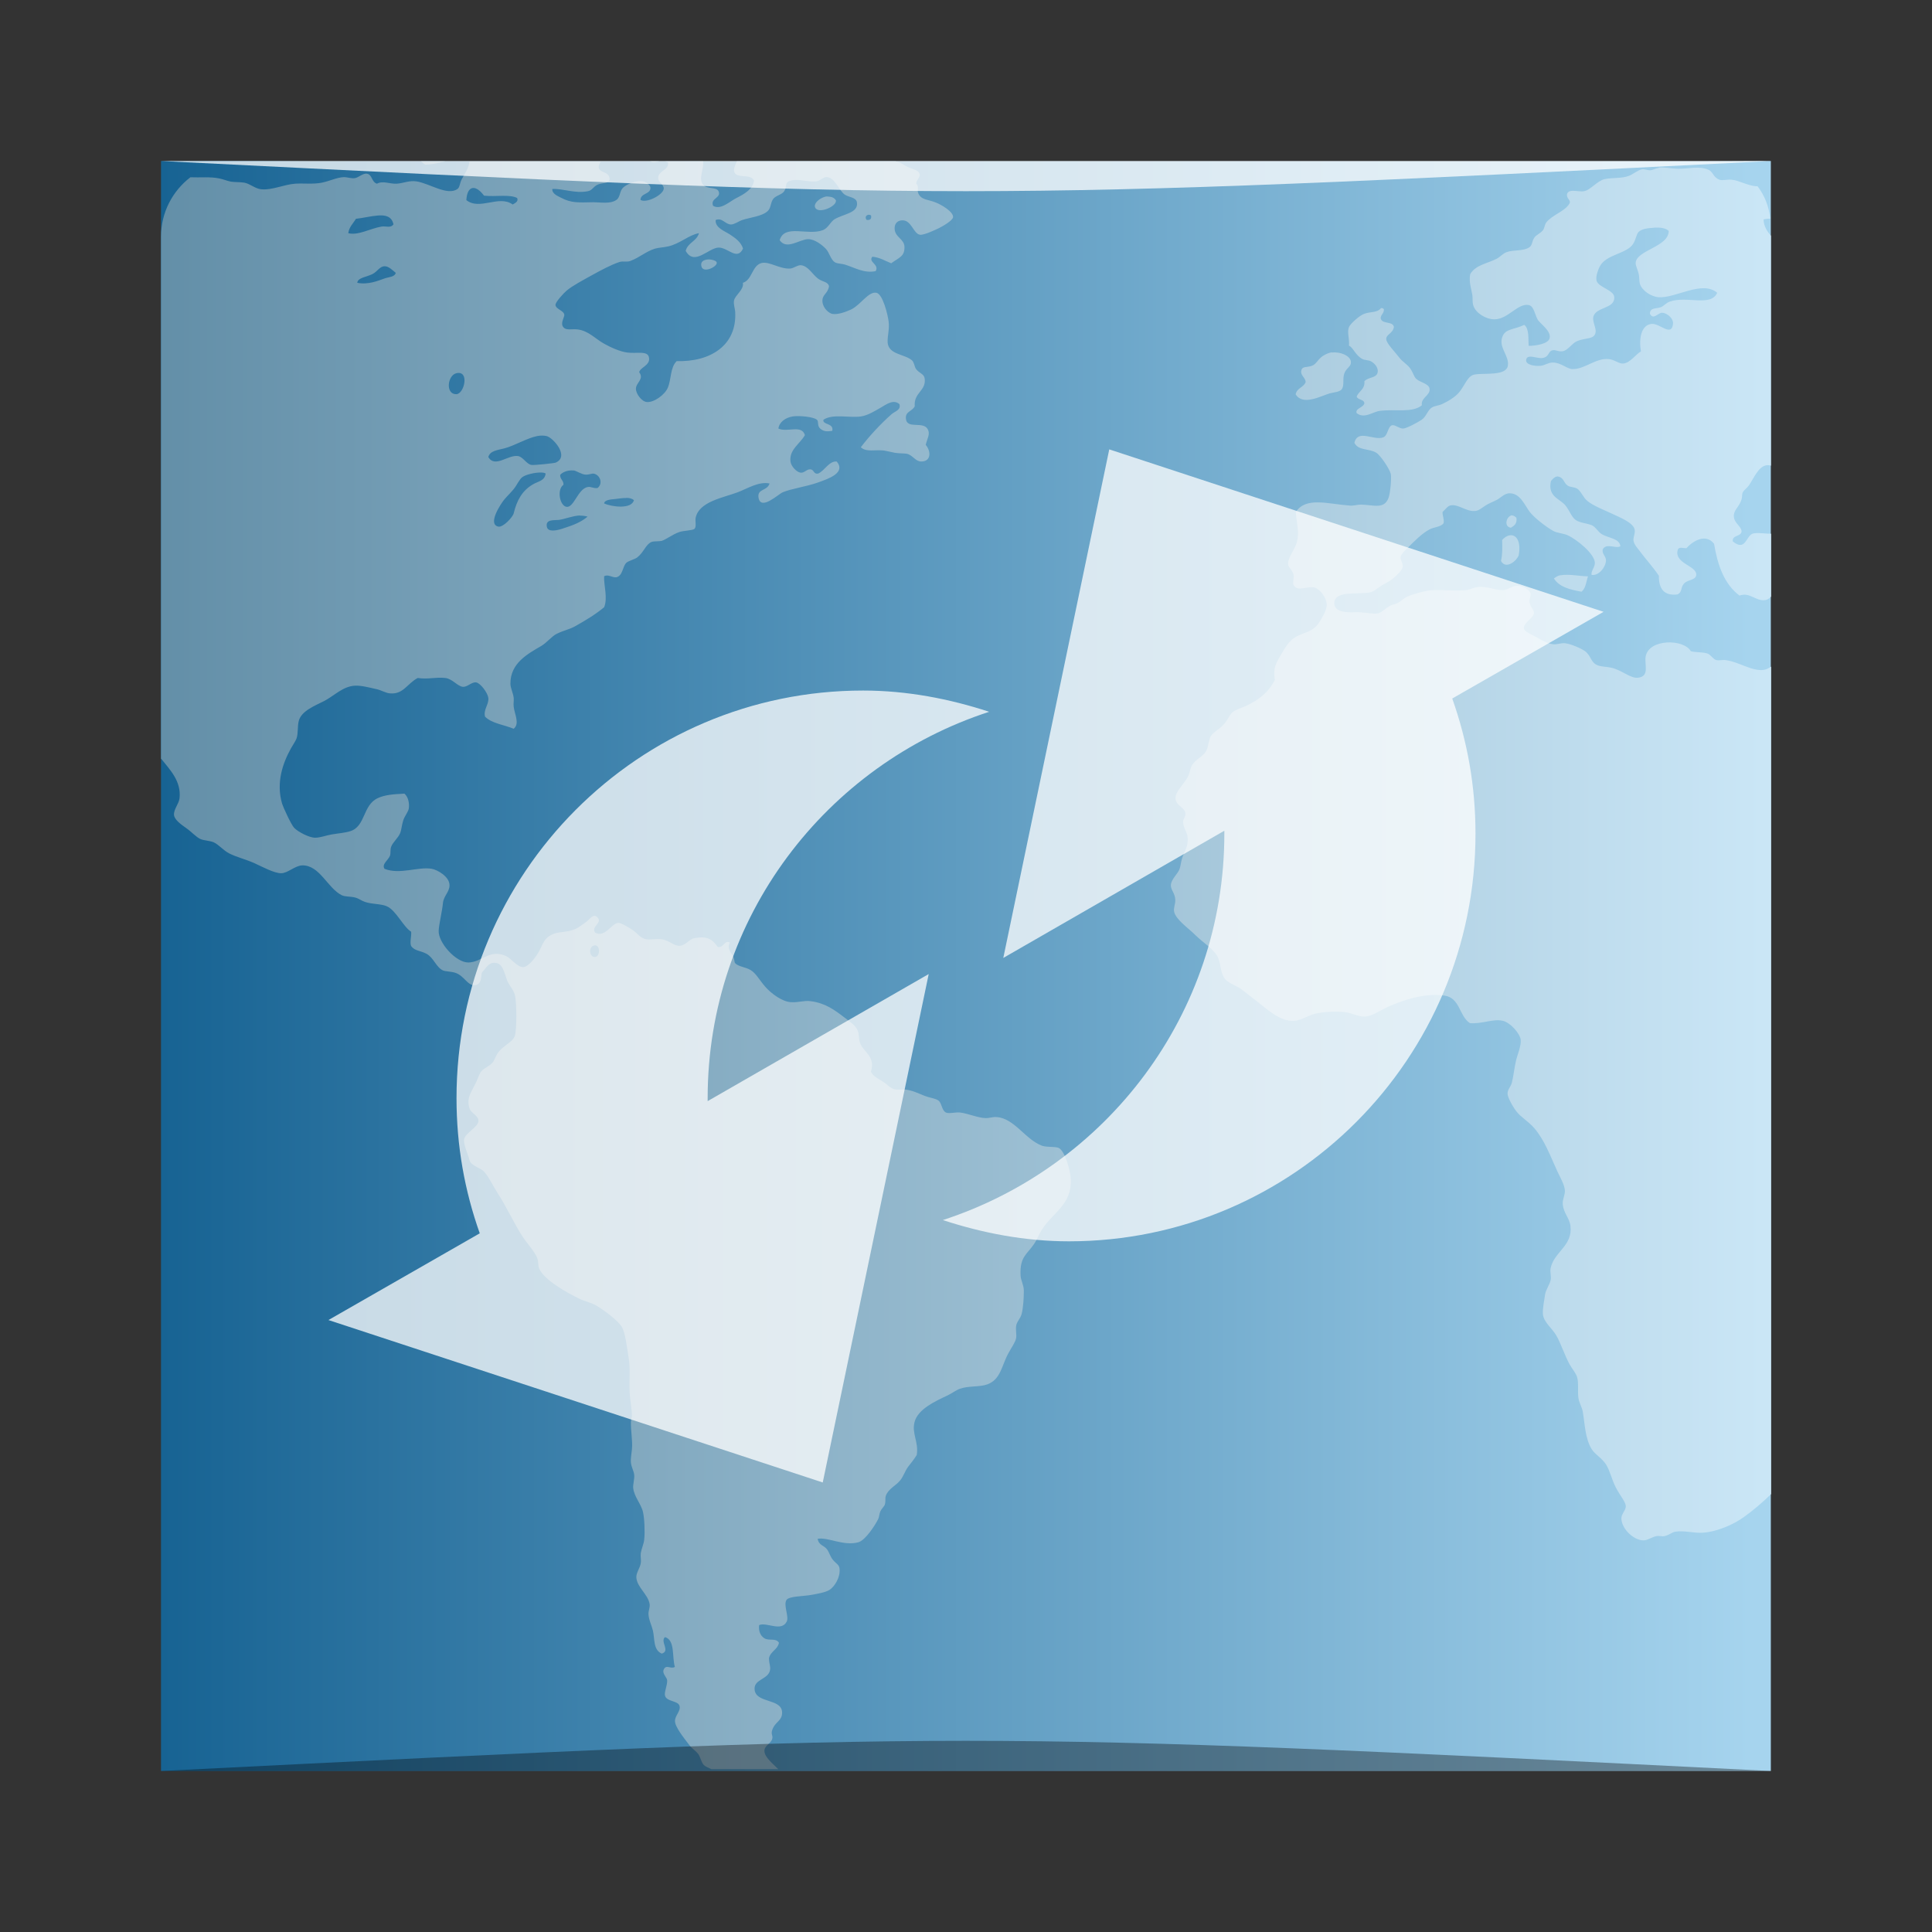 <?xml version="1.0" encoding="UTF-8" standalone="no"?>
<svg
   xmlns:dc="http://purl.org/dc/elements/1.1/"
   xmlns:cc="http://creativecommons.org/ns#"
   xmlns:rdf="http://www.w3.org/1999/02/22-rdf-syntax-ns#"
   xmlns:svg="http://www.w3.org/2000/svg"
   xmlns="http://www.w3.org/2000/svg"
   xmlns:xlink="http://www.w3.org/1999/xlink"
   xmlns:sodipodi="http://sodipodi.sourceforge.net/DTD/sodipodi-0.dtd"
   xmlns:inkscape="http://www.inkscape.org/namespaces/inkscape"
   width="48"
   viewBox="0 0 13.547 13.547"
   height="48"
   id="svg2"
   version="1.1"
   inkscape:version="0.48.4 r9939"
   sodipodi:docname="chrome-fhbjgbiflinjbdggehcddcbncdddomop-Default.svg">
  <rect x="0" y="0" width="13.547" height="13.547" fill="#333333" stroke="none"/>
  <sodipodi:namedview
     pagecolor="#ffffff"
     bordercolor="#666666"
     borderopacity="1"
     objecttolerance="10"
     gridtolerance="10"
     guidetolerance="10"
     inkscape:pageopacity="0"
     inkscape:pageshadow="2"
     inkscape:window-width="1871"
     inkscape:window-height="1056"
     id="namedview20"
     showgrid="true"
     inkscape:showpageshadow="false"
     borderlayer="true"
     inkscape:zoom="9.2135214"
     inkscape:cx="21.650788"
     inkscape:cy="30.389743"
     inkscape:window-x="49"
     inkscape:window-y="24"
     inkscape:window-maximized="1"
     inkscape:current-layer="svg2"
     inkscape:object-nodes="true">
    <inkscape:grid
       type="xygrid"
       id="grid4161" />
  </sodipodi:namedview>
  <defs
     id="defs4">
    <linearGradient
       inkscape:collect="always"
       xlink:href="#linearGradient4557"
       id="linearGradient964"
       gradientUnits="userSpaceOnUse"
       gradientTransform="matrix(0.217,0,0,0.235,1.981,-234.691)"
       x1="-3.921"
       y1="1032.398"
       x2="47.445"
       y2="1032.398" />
    <linearGradient
       inkscape:collect="always"
       id="linearGradient4557">
      <stop
         style="stop-color:#176393;stop-opacity:1"
         offset="0"
         id="stop4559" />
      <stop
         style="stop-color:#a6d4ee;stop-opacity:1"
         offset="1"
         id="stop4561" />
    </linearGradient>
    <linearGradient
       id="linearGradient3373">
      <stop
         style="stop-color:#638fa8;stop-opacity:1"
         offset="0"
         id="stop3375" />
      <stop
         style="stop-color:#cae6f6;stop-opacity:1"
         offset="1"
         id="stop3377" />
    </linearGradient>
    <linearGradient
       gradientUnits="userSpaceOnUse"
       y2="23"
       x2="47.803"
       y1="23"
       x1="1.8208661e-06"
       id="linearGradient4252"
       xlink:href="#linearGradient3373"
       inkscape:collect="always"
       gradientTransform="matrix(0.235,0,0,0.235,1.129,1.129)" />
    <linearGradient
       id="linearGradient980">
      <stop
         id="stop982"
         offset="0"
         style="stop-color:#1b8737;stop-opacity:1" />
      <stop
         id="stop984"
         offset="1"
         style="stop-color:#2db329;stop-opacity:1" />
    </linearGradient>
  </defs>
  <path
     inkscape:connector-curvature="0"
     style="fill:url(#linearGradient964);fill-opacity:1;stroke:none"
     d="m 1.129,1.129 -6e-7,0.531 6e-7,10.758 0.47,0 0.47,0 0.235,0 9.643,0 0.47,0 0,-11.289 -0.456,0.002 -9.79,0 -0.338,-0.002 z"
     id="rect2991-9"
     sodipodi:nodetypes="ccccccccccccc" />
  <path
     inkscape:connector-curvature="0"
     style="fill:url(#linearGradient4252);fill-opacity:1;fill-rule:nonzero;stroke:none"
     d="m 2.953,1.131 c 0.007,0.008 0.016,0.016 0.03,0.024 0.05,-0.002 0.095,-0.013 0.139,-0.024 l -0.169,0 z m 0.339,0 c -0.004,0.048 -0.035,0.089 -0.054,0.125 -0.016,0.032 -0.013,0.057 -0.031,0.07 -0.072,0.048 -0.195,-0.04 -0.286,-0.054 -0.052,-0.008 -0.092,0.013 -0.139,0.016 -0.048,0.003 -0.096,-0.023 -0.139,0 -0.039,-0.012 -0.032,-0.064 -0.07,-0.07 -0.028,-0.005 -0.059,0.028 -0.085,0.031 -0.025,0.004 -0.05,-0.007 -0.077,-0.007 -0.05,0.002 -0.099,0.028 -0.155,0.039 -0.061,0.012 -0.127,0.003 -0.186,0.007 -0.081,0.006 -0.162,0.047 -0.24,0.039 -0.042,-0.005 -0.076,-0.038 -0.116,-0.046 -0.029,-0.005 -0.063,-0.003 -0.093,-0.007 -0.031,-0.006 -0.057,-0.018 -0.085,-0.023 C 1.474,1.238 1.402,1.246 1.335,1.243 1.21,1.339 1.129,1.489 1.129,1.66 l 0,3.66 c 0.002,0.002 0.004,0.004 0.006,0.006 0.055,0.07 0.137,0.151 0.124,0.271 -0.004,0.038 -0.041,0.077 -0.039,0.116 0.002,0.034 0.048,0.067 0.085,0.093 0.04,0.028 0.068,0.062 0.1,0.077 0.023,0.011 0.065,0.011 0.093,0.023 0.036,0.016 0.068,0.057 0.109,0.078 0.051,0.026 0.116,0.041 0.178,0.069 0.059,0.027 0.138,0.07 0.186,0.07 0.047,0 0.095,-0.052 0.147,-0.055 0.123,-0.004 0.179,0.16 0.278,0.209 0.025,0.012 0.061,0.008 0.093,0.016 0.026,0.006 0.045,0.023 0.07,0.031 0.053,0.018 0.112,0.012 0.154,0.031 0.064,0.028 0.116,0.146 0.17,0.178 0.003,0.032 -0.011,0.076 0,0.101 0.026,0.035 0.066,0.031 0.108,0.054 0.051,0.028 0.067,0.095 0.116,0.117 0.017,0.007 0.059,0.007 0.085,0.016 0.066,0.02 0.09,0.102 0.147,0.085 0.037,-0.011 0.033,-0.049 0.039,-0.085 0.025,-0.027 0.047,-0.07 0.085,-0.07 0.062,-0.003 0.07,0.063 0.093,0.124 0.013,0.034 0.045,0.065 0.054,0.101 0.015,0.062 0.013,0.249 0,0.287 -0.016,0.046 -0.078,0.065 -0.116,0.116 -0.018,0.024 -0.025,0.053 -0.039,0.07 -0.024,0.03 -0.067,0.042 -0.085,0.069 -0.01,0.016 -0.021,0.049 -0.031,0.07 -0.03,0.064 -0.072,0.109 -0.046,0.186 0.01,0.031 0.062,0.048 0.062,0.085 1.078e-4,0.044 -0.093,0.084 -0.101,0.131 -0.005,0.035 0.027,0.101 0.039,0.147 0.008,0.035 0.08,0.054 0.101,0.078 0.035,0.039 0.061,0.097 0.093,0.147 0.064,0.098 0.116,0.215 0.178,0.31 0.033,0.05 0.079,0.096 0.101,0.147 0.011,0.026 0.005,0.054 0.015,0.077 0.036,0.081 0.197,0.169 0.278,0.209 0.038,0.019 0.081,0.027 0.116,0.046 0.053,0.03 0.159,0.108 0.186,0.154 0.024,0.042 0.035,0.142 0.046,0.209 0.015,0.088 0.004,0.152 0.008,0.247 0.002,0.052 0.015,0.111 0.016,0.163 2.353e-4,0.018 -0.007,0.028 -0.007,0.046 -0.002,0.062 0.013,0.131 0.007,0.193 -0.003,0.034 -0.01,0.064 -0.007,0.093 0.003,0.031 0.02,0.058 0.023,0.085 0.003,0.029 -0.01,0.07 -0.007,0.093 0.007,0.063 0.057,0.113 0.069,0.17 0.01,0.046 0.014,0.138 0.008,0.193 -0.003,0.029 -0.019,0.062 -0.024,0.094 -0.003,0.025 0.004,0.045 0,0.069 -0.005,0.035 -0.033,0.068 -0.031,0.101 0.004,0.068 0.082,0.118 0.093,0.186 0.004,0.023 -0.009,0.048 -0.008,0.07 0.002,0.042 0.022,0.078 0.031,0.116 0.014,0.059 9.917e-4,0.135 0.062,0.162 0.063,-0.019 -0.014,-0.085 0.023,-0.116 0.072,0.022 0.048,0.136 0.069,0.209 -0.028,0.018 -0.059,-0.019 -0.077,0.016 -0.016,0.03 0.022,0.057 0.023,0.078 0.002,0.036 -0.022,0.083 -0.015,0.108 0.011,0.042 0.088,0.034 0.101,0.069 0.013,0.038 -0.032,0.069 -0.031,0.109 3.998e-4,0.041 0.059,0.114 0.101,0.169 0.019,0.025 0.045,0.039 0.062,0.062 0.015,0.02 0.022,0.06 0.039,0.077 0.011,0.011 0.033,0.02 0.053,0.029 l 0.469,0 c -0.037,-0.038 -0.097,-0.084 -0.097,-0.128 0,-0.039 0.046,-0.05 0.055,-0.085 0.006,-0.026 -0.011,-0.03 0,-0.062 0.02,-0.059 0.071,-0.063 0.069,-0.124 -0.004,-0.1 -0.189,-0.06 -0.193,-0.163 -0.003,-0.069 0.095,-0.067 0.108,-0.131 0.006,-0.03 -0.006,-0.037 -0.007,-0.085 0.011,-0.049 0.06,-0.059 0.07,-0.108 -0.021,-0.036 -0.07,-0.012 -0.101,-0.031 -0.031,-0.018 -0.043,-0.055 -0.038,-0.093 0.052,-0.023 0.155,0.049 0.193,-0.024 0.019,-0.035 -0.026,-0.119 0,-0.154 0.018,-0.024 0.118,-0.025 0.155,-0.031 0.053,-0.009 0.117,-0.019 0.147,-0.039 0.033,-0.022 0.075,-0.085 0.069,-0.147 -0.003,-0.03 -0.024,-0.035 -0.046,-0.062 -0.019,-0.022 -0.025,-0.049 -0.039,-0.07 -0.023,-0.035 -0.059,-0.028 -0.069,-0.078 0.072,-0.014 0.182,0.053 0.286,0.024 0.049,-0.014 0.116,-0.117 0.139,-0.163 0.007,-0.014 0.007,-0.036 0.015,-0.054 0.009,-0.019 0.028,-0.036 0.031,-0.046 0.008,-0.027 0.001,-0.044 0.007,-0.062 0.018,-0.051 0.071,-0.071 0.101,-0.109 0.023,-0.028 0.033,-0.064 0.054,-0.093 0.024,-0.031 0.046,-0.058 0.062,-0.085 0.015,-0.091 -0.037,-0.152 -0.015,-0.232 0.024,-0.09 0.145,-0.145 0.232,-0.186 0.03,-0.014 0.061,-0.038 0.085,-0.046 0.06,-0.022 0.138,-0.011 0.193,-0.031 0.094,-0.034 0.1,-0.131 0.147,-0.217 0.022,-0.041 0.05,-0.079 0.055,-0.108 0.004,-0.026 -0.004,-0.054 0,-0.085 0.004,-0.03 0.031,-0.052 0.039,-0.085 0.011,-0.043 0.015,-0.114 0.015,-0.162 0,-0.04 -0.022,-0.073 -0.023,-0.108 -0.006,-0.13 0.045,-0.146 0.093,-0.217 0.024,-0.035 0.038,-0.075 0.055,-0.1 C 7.38,8.502 7.518,8.448 7.508,8.266 7.505,8.206 7.467,8.069 7.423,8.049 7.398,8.038 7.344,8.046 7.307,8.034 7.189,7.99 7.113,7.842 6.99,7.833 c -0.026,-0.003 -0.048,0.007 -0.078,0.007 -0.049,0 -0.124,-0.032 -0.178,-0.039 -0.034,-0.004 -0.08,0.01 -0.101,0 -0.031,-0.015 -0.028,-0.068 -0.054,-0.085 -0.02,-0.014 -0.062,-0.019 -0.093,-0.031 -0.049,-0.019 -0.091,-0.042 -0.147,-0.046 -0.018,0 -0.042,0.003 -0.062,0 -0.032,-0.005 -0.056,-0.036 -0.085,-0.054 -0.036,-0.023 -0.07,-0.038 -0.085,-0.07 C 6.141,7.407 6.053,7.376 6.031,7.314 6.02,7.285 6.025,7.255 6.015,7.229 6.002,7.192 5.963,7.167 5.923,7.136 5.85,7.08 5.786,7.033 5.683,7.02 5.637,7.014 5.599,7.031 5.544,7.027 5.485,7.023 5.41,6.969 5.366,6.919 5.324,6.871 5.302,6.826 5.265,6.803 5.23,6.781 5.181,6.779 5.157,6.756 c -0.011,-0.01 -0.004,-0.023 -0.015,-0.046 -0.018,-0.036 -0.046,-0.057 -0.024,-0.101 -0.04,-0.02 -0.041,0.038 -0.085,0.031 -0.039,-0.055 -0.074,-0.078 -0.162,-0.062 -0.04,0.007 -0.061,0.052 -0.108,0.054 -0.039,0 -0.073,-0.039 -0.124,-0.046 -0.039,-0.005 -0.08,0.005 -0.108,0 -0.043,-0.008 -0.062,-0.044 -0.101,-0.069 -0.029,-0.019 -0.077,-0.046 -0.093,-0.046 -0.05,0.002 -0.093,0.106 -0.163,0.069 -0.034,-0.043 0.055,-0.068 0.015,-0.108 -0.03,-0.03 -0.052,0.014 -0.077,0.031 -0.028,0.019 -0.055,0.043 -0.085,0.054 -0.069,0.026 -0.109,0.011 -0.163,0.039 -0.05,0.026 -0.057,0.065 -0.085,0.116 -0.023,0.042 -0.073,0.106 -0.108,0.109 -0.042,0.004 -0.086,-0.061 -0.124,-0.078 -0.115,-0.05 -0.168,0.044 -0.263,0.046 -0.088,0 -0.213,-0.141 -0.208,-0.224 0.003,-0.051 0.024,-0.131 0.03,-0.193 0.005,-0.05 0.046,-0.078 0.046,-0.124 7.738e-4,-0.061 -0.085,-0.109 -0.124,-0.116 -0.094,-0.017 -0.225,0.043 -0.332,0 -0.021,-0.034 0.027,-0.06 0.039,-0.093 0.006,-0.019 -2.45e-5,-0.041 0.008,-0.062 0.012,-0.032 0.047,-0.059 0.062,-0.093 0.011,-0.026 0.012,-0.061 0.023,-0.093 0.013,-0.036 0.036,-0.059 0.039,-0.085 0.004,-0.034 -0.004,-0.078 -0.031,-0.101 -0.083,0.004 -0.138,0.009 -0.186,0.031 -0.108,0.049 -0.085,0.197 -0.193,0.232 -0.037,0.012 -0.09,0.016 -0.131,0.023 -0.036,0.006 -0.08,0.023 -0.116,0.023 -0.043,0 -0.121,-0.042 -0.147,-0.069 -0.023,-0.025 -0.079,-0.149 -0.085,-0.17 -0.043,-0.148 0.005,-0.284 0.062,-0.387 0.012,-0.022 0.03,-0.047 0.039,-0.069 0.013,-0.035 0.006,-0.086 0.016,-0.124 C 2.113,4.985 2.207,4.949 2.272,4.916 2.345,4.878 2.403,4.813 2.488,4.808 c 0.042,-0.003 0.106,0.014 0.147,0.023 0.038,0.007 0.068,0.029 0.101,0.031 0.093,0.007 0.118,-0.068 0.193,-0.108 0.078,0.011 0.123,-0.008 0.194,0 0.048,0.005 0.086,0.059 0.123,0.062 0.032,0.002 0.062,-0.036 0.093,-0.031 0.03,0.005 0.08,0.072 0.085,0.108 0.006,0.045 -0.036,0.082 -0.023,0.132 0.047,0.048 0.134,0.057 0.201,0.085 0.044,-0.036 0.006,-0.102 0,-0.154 -0.003,-0.023 0.002,-0.041 0,-0.062 -0.004,-0.036 -0.023,-0.069 -0.023,-0.1 C 3.578,4.65 3.7,4.585 3.796,4.529 3.837,4.504 3.868,4.462 3.904,4.444 3.955,4.419 3.993,4.414 4.035,4.39 4.111,4.347 4.177,4.307 4.236,4.258 c 0.027,-0.065 -0.003,-0.153 0,-0.217 0.027,-0.017 0.056,0.01 0.085,0.007 0.046,-0.01 0.044,-0.075 0.07,-0.101 0.015,-0.015 0.059,-0.024 0.078,-0.039 0.046,-0.036 0.06,-0.093 0.1,-0.108 0.014,-0.006 0.047,-0.003 0.069,-0.007 0.03,-0.008 0.076,-0.045 0.124,-0.062 0.031,-0.011 0.096,-0.011 0.108,-0.023 0.015,-0.015 0.003,-0.055 0.008,-0.078 0.024,-0.113 0.193,-0.14 0.294,-0.178 0.071,-0.027 0.147,-0.077 0.224,-0.062 -0.015,0.054 -0.089,0.035 -0.077,0.101 0.017,0.091 0.137,-0.025 0.169,-0.039 0.061,-0.026 0.168,-0.04 0.248,-0.069 0.07,-0.025 0.198,-0.067 0.131,-0.147 -0.055,-0.004 -0.083,0.064 -0.131,0.085 -0.033,0.005 -0.026,-0.028 -0.054,-0.03 -0.027,-0.002 -0.042,0.028 -0.07,0.023 -0.028,-0.005 -0.065,-0.045 -0.069,-0.077 -0.011,-0.084 0.066,-0.124 0.101,-0.186 -0.023,-0.076 -0.122,-0.017 -0.186,-0.046 0.006,-0.045 0.048,-0.076 0.1,-0.085 0.043,-0.007 0.145,0.002 0.17,0.023 0.015,0.012 -3.529e-4,0.041 0.023,0.062 0.026,0.023 0.052,0.021 0.085,0.016 0.012,-0.057 -0.071,-0.04 -0.062,-0.078 0.068,-0.044 0.18,-0.011 0.263,-0.023 0.048,-0.007 0.097,-0.038 0.139,-0.062 0.04,-0.023 0.089,-0.061 0.131,-0.024 0.012,0.041 -0.032,0.05 -0.055,0.07 -0.077,0.068 -0.156,0.153 -0.216,0.232 0.037,0.036 0.1,0.016 0.162,0.023 0.024,0.004 0.052,0.011 0.077,0.016 0.03,0.005 0.062,0.003 0.085,0.007 0.042,0.011 0.059,0.054 0.1,0.054 0.069,-1.646e-4 0.07,-0.07 0.031,-0.117 0.012,-0.047 0.032,-0.075 0.015,-0.108 -0.031,-0.062 -0.149,0.003 -0.154,-0.077 -0.004,-0.05 0.043,-0.048 0.062,-0.085 -0.008,-0.097 0.08,-0.107 0.07,-0.193 -0.004,-0.036 -0.037,-0.036 -0.062,-0.07 C 6.412,2.57 6.41,2.54 6.394,2.526 6.342,2.482 6.231,2.487 6.224,2.402 c -0.002,-0.05 0.014,-0.092 0.007,-0.147 -0.006,-0.05 -0.041,-0.192 -0.085,-0.202 -0.056,-0.012 -0.111,0.085 -0.178,0.117 -0.036,0.017 -0.095,0.038 -0.132,0.031 -0.024,-0.005 -0.065,-0.039 -0.069,-0.085 -0.004,-0.053 0.037,-0.053 0.046,-0.109 -0.008,-0.033 -0.045,-0.029 -0.078,-0.054 -0.037,-0.028 -0.067,-0.086 -0.116,-0.093 -0.024,-0.004 -0.053,0.021 -0.077,0.023 -0.075,0.005 -0.145,-0.051 -0.201,-0.039 -0.068,0.016 -0.066,0.119 -0.132,0.139 0.009,0.049 -0.054,0.085 -0.062,0.124 -0.005,0.026 0.006,0.053 0.008,0.077 0.015,0.24 -0.177,0.355 -0.41,0.348 -0.046,0.044 -0.037,0.126 -0.062,0.186 -0.021,0.05 -0.097,0.105 -0.147,0.101 -0.037,-0.003 -0.077,-0.058 -0.077,-0.093 -1.258e-4,-0.043 0.06,-0.067 0.023,-0.116 0.005,-0.033 0.078,-0.048 0.069,-0.101 C 4.544,2.456 4.467,2.481 4.399,2.472 4.348,2.466 4.28,2.435 4.236,2.41 4.177,2.378 4.127,2.319 4.05,2.31 c -0.044,-0.005 -0.08,0.009 -0.1,-0.016 -0.022,-0.027 0.006,-0.066 0.007,-0.085 -0.001,-0.031 -0.059,-0.04 -0.062,-0.07 -0.002,-0.02 0.056,-0.082 0.078,-0.101 0.04,-0.034 0.114,-0.073 0.177,-0.108 0.062,-0.034 0.133,-0.073 0.194,-0.093 0.026,-0.008 0.053,0.003 0.078,-0.008 0.063,-0.024 0.11,-0.067 0.169,-0.085 0.031,-0.009 0.058,-0.008 0.093,-0.016 0.083,-0.018 0.146,-0.081 0.217,-0.093 -0.016,0.058 -0.078,0.065 -0.093,0.124 0.061,0.11 0.161,-0.023 0.232,-0.023 0.065,0 0.129,0.094 0.17,0.007 C 5.196,1.698 5.159,1.671 5.118,1.644 5.079,1.619 5.014,1.597 5.018,1.543 c 0.046,-0.02 0.067,0.031 0.108,0.031 0.023,1.411e-4 0.054,-0.023 0.078,-0.031 0.052,-0.018 0.137,-0.025 0.178,-0.062 0.025,-0.022 0.019,-0.057 0.039,-0.085 0.016,-0.024 0.06,-0.03 0.077,-0.054 0.021,-0.03 0.004,-0.054 0.031,-0.07 0.058,-0.026 0.128,0.006 0.193,0 0.031,-0.003 0.049,-0.033 0.078,-0.03 0.056,0.005 0.085,0.098 0.124,0.123 0.029,0.019 0.08,0.018 0.085,0.055 0.01,0.073 -0.09,0.079 -0.155,0.116 -0.032,0.018 -0.045,0.063 -0.085,0.078 -0.106,0.04 -0.268,-0.045 -0.302,0.07 0.049,0.072 0.139,-0.007 0.201,-0.007 0.044,0 0.097,0.04 0.124,0.069 0.023,0.025 0.034,0.076 0.062,0.093 0.019,0.011 0.047,0.009 0.07,0.016 0.073,0.023 0.136,0.063 0.216,0.046 0.028,-0.048 -0.055,-0.063 -0.023,-0.101 0.054,0.005 0.09,0.03 0.132,0.046 0.058,-0.042 0.095,-0.048 0.093,-0.116 -0.002,-0.057 -0.07,-0.066 -0.069,-0.131 6.114e-4,-0.037 0.026,-0.054 0.054,-0.054 0.065,-0.002 0.077,0.094 0.124,0.101 0.029,0.004 0.115,-0.038 0.132,-0.046 0.024,-0.012 0.098,-0.053 0.1,-0.078 C 6.684,1.484 6.602,1.436 6.564,1.421 6.51,1.398 6.462,1.404 6.44,1.358 c -0.012,-0.025 0.006,-0.052 -0.015,-0.069 -0.003,-0.027 0.031,-0.044 0.023,-0.07 -0.008,-0.026 -0.04,-0.029 -0.078,-0.046 -0.027,-0.012 -0.054,-0.033 -0.077,-0.039 -0.006,-0.001 -0.01,-0.002 -0.015,-0.003 l -1.111,0 c -0.012,0.025 -0.024,0.054 -0.019,0.072 0.015,0.054 0.113,0.011 0.139,0.062 -0.006,0.062 -0.071,0.097 -0.124,0.124 -0.049,0.025 -0.11,0.086 -0.163,0.054 -0.021,-0.054 0.059,-0.054 0.039,-0.101 -0.015,-0.034 -0.081,-0.013 -0.108,-0.046 -0.036,-0.043 0.004,-0.101 0,-0.164 l -0.264,0 c 0.006,0.002 0.011,0.003 0.017,0.007 0.009,0.054 -0.067,0.056 -0.069,0.108 -0.001,0.031 0.043,0.047 0.039,0.078 -0.006,0.042 -0.12,0.102 -0.163,0.077 7.291e-4,-0.049 0.071,-0.039 0.07,-0.085 -3.998e-4,-0.019 -0.031,-0.043 -0.054,-0.046 -0.042,-0.007 -0.111,0.018 -0.139,0.046 -0.024,0.024 -0.018,0.066 -0.046,0.085 -0.044,0.03 -0.111,0.016 -0.162,0.016 -0.101,0.002 -0.153,0.007 -0.225,-0.031 -0.021,-0.011 -0.066,-0.028 -0.062,-0.062 0.079,-0.003 0.157,0.033 0.248,0.016 0.033,-0.006 0.038,-0.032 0.069,-0.046 0.034,-0.016 0.075,-0.003 0.085,-0.038 -0.003,-0.061 -0.071,-0.038 -0.077,-0.085 -0.001,-0.009 0.007,-0.024 0.013,-0.039 l -0.919,0 z m 1.267,0 c 0.006,0.002 0.012,0.006 0.018,0.007 0.014,0.002 0.03,-0.003 0.045,-0.007 l -0.063,0 z m 7.072,0.047 c -0.025,0.003 -0.043,0.016 -0.062,0.016 -0.015,0 -0.043,-0.01 -0.054,-0.007 -0.03,0.005 -0.062,0.034 -0.093,0.046 -0.053,0.02 -0.113,0.011 -0.17,0.023 -0.054,0.012 -0.098,0.077 -0.147,0.085 -0.036,0.006 -0.1,-0.019 -0.116,0.016 -0.01,0.036 0.03,0.045 0.016,0.07 -0.032,0.056 -0.119,0.078 -0.162,0.132 -0.012,0.015 -0.012,0.038 -0.023,0.054 -0.017,0.023 -0.049,0.034 -0.062,0.054 -0.02,0.032 -0.011,0.054 -0.039,0.07 -0.044,0.025 -0.11,0.014 -0.155,0.031 -0.027,0.01 -0.045,0.034 -0.069,0.046 -0.064,0.034 -0.147,0.042 -0.186,0.108 -0.011,0.057 0.009,0.106 0.015,0.147 0.004,0.028 -0.002,0.05 0.008,0.077 0.016,0.047 0.084,0.093 0.147,0.093 0.095,0 0.164,-0.115 0.24,-0.1 0.037,0.007 0.043,0.066 0.062,0.1 0.017,0.031 0.097,0.08 0.085,0.132 -0.009,0.041 -0.1,0.054 -0.147,0.054 -0.004,-0.045 0.005,-0.121 -0.031,-0.147 -0.076,0.036 -0.133,0.025 -0.154,0.085 -0.027,0.075 0.05,0.131 0.039,0.201 -0.011,0.074 -0.166,0.05 -0.233,0.062 -0.05,0.009 -0.067,0.074 -0.108,0.124 -0.029,0.035 -0.081,0.066 -0.124,0.085 -0.021,0.009 -0.05,0.011 -0.069,0.023 -0.028,0.018 -0.038,0.063 -0.07,0.085 -0.023,0.016 -0.107,0.062 -0.131,0.062 -0.028,0 -0.057,-0.029 -0.078,-0.023 -0.03,0.01 -0.028,0.074 -0.062,0.085 -0.066,0.024 -0.178,-0.061 -0.201,0.038 0.028,0.057 0.105,0.038 0.154,0.07 0.031,0.02 0.092,0.113 0.101,0.147 0.007,0.028 -0.004,0.14 -0.016,0.17 -0.031,0.08 -0.101,0.049 -0.193,0.046 -0.025,0 -0.054,0.01 -0.078,0.007 -0.155,-0.011 -0.309,-0.064 -0.379,0.046 0.006,0.085 0.027,0.135 0.008,0.209 -0.014,0.054 -0.064,0.108 -0.062,0.155 0.001,0.024 0.033,0.044 0.039,0.077 0.003,0.018 -0.008,0.054 0,0.07 0.025,0.049 0.094,0.008 0.139,0.016 0.044,0.007 0.093,0.074 0.093,0.124 -3.998e-4,0.035 -0.032,0.091 -0.054,0.124 -0.044,0.066 -0.1,0.065 -0.163,0.1 -0.052,0.03 -0.077,0.08 -0.108,0.132 -0.033,0.056 -0.052,0.089 -0.039,0.169 -0.045,0.089 -0.116,0.144 -0.209,0.186 -0.027,0.012 -0.06,0.02 -0.085,0.039 -0.02,0.014 -0.034,0.053 -0.062,0.085 -0.035,0.039 -0.074,0.055 -0.093,0.085 -0.014,0.023 -0.016,0.07 -0.031,0.101 -0.021,0.042 -0.072,0.058 -0.1,0.101 -0.013,0.02 -0.016,0.059 -0.031,0.085 -0.032,0.058 -0.091,0.104 -0.085,0.154 0.006,0.049 0.066,0.058 0.069,0.101 0.002,0.024 -0.017,0.036 -0.016,0.062 0.002,0.038 0.028,0.071 0.031,0.101 0.008,0.074 -0.025,0.103 -0.039,0.154 -0.007,0.024 -0.01,0.051 -0.016,0.07 -0.012,0.037 -0.061,0.073 -0.062,0.117 -6.115e-4,0.031 0.029,0.056 0.031,0.1 0.002,0.03 -0.014,0.058 -0.008,0.085 0.011,0.055 0.105,0.119 0.147,0.162 0.057,0.057 0.138,0.103 0.162,0.163 0.021,0.051 0.015,0.116 0.055,0.154 0.029,0.028 0.078,0.04 0.115,0.07 0.035,0.027 0.072,0.056 0.109,0.085 0.061,0.048 0.158,0.139 0.255,0.131 0.051,-0.004 0.105,-0.044 0.163,-0.054 0.059,-0.01 0.133,-0.014 0.193,-0.007 0.046,0.005 0.092,0.033 0.139,0.031 0.05,-0.002 0.106,-0.044 0.163,-0.069 0.099,-0.043 0.25,-0.099 0.395,-0.078 0.11,0.016 0.102,0.145 0.178,0.193 0.088,0.007 0.162,-0.033 0.232,-0.016 0.053,0.013 0.119,0.09 0.124,0.132 0.005,0.043 -0.025,0.112 -0.031,0.139 -0.014,0.058 -0.021,0.126 -0.031,0.163 -0.008,0.029 -0.031,0.048 -0.03,0.077 5.17e-4,0.026 0.035,0.089 0.062,0.124 0.033,0.042 0.084,0.07 0.124,0.116 0.073,0.084 0.111,0.191 0.162,0.302 0.018,0.04 0.053,0.097 0.054,0.139 6.35e-4,0.031 -0.018,0.061 -0.015,0.093 0.006,0.067 0.047,0.095 0.054,0.154 0.016,0.139 -0.114,0.18 -0.139,0.294 -0.006,0.027 0.006,0.06 0,0.085 -0.009,0.037 -0.033,0.065 -0.039,0.101 -0.005,0.036 -0.019,0.103 -0.015,0.139 0.005,0.054 0.065,0.099 0.093,0.147 0.03,0.05 0.058,0.137 0.093,0.202 0.02,0.036 0.046,0.063 0.054,0.093 0.011,0.038 0.003,0.093 0.008,0.139 0.004,0.037 0.026,0.07 0.031,0.1 0.016,0.092 0.016,0.186 0.062,0.263 0.023,0.038 0.069,0.06 0.101,0.108 0.029,0.046 0.04,0.106 0.069,0.162 0.03,0.058 0.069,0.1 0.07,0.132 3.99e-4,0.027 -0.032,0.055 -0.031,0.085 0.002,0.077 0.09,0.154 0.155,0.154 0.029,0 0.061,-0.025 0.092,-0.03 0.018,-0.004 0.036,0.004 0.054,0 0.031,-0.005 0.054,-0.028 0.078,-0.031 0.064,-0.01 0.132,0.012 0.193,0.007 0.104,-0.007 0.22,-0.061 0.286,-0.109 0.067,-0.048 0.135,-0.106 0.192,-0.162 l 0,-5.802 c -0.016,0.01 -0.033,0.021 -0.052,0.023 -0.082,0.012 -0.175,-0.058 -0.271,-0.069 -0.022,-0.002 -0.045,0.005 -0.062,0 -0.023,-0.006 -0.038,-0.038 -0.062,-0.046 -0.042,-0.012 -0.08,-0.006 -0.116,-0.016 -0.049,-0.087 -0.296,-0.089 -0.317,0.039 -0.009,0.056 0.03,0.138 -0.054,0.147 -0.053,0.006 -0.113,-0.054 -0.186,-0.07 -0.03,-0.007 -0.07,-0.007 -0.093,-0.016 -0.055,-0.019 -0.046,-0.067 -0.093,-0.101 -0.027,-0.019 -0.097,-0.05 -0.14,-0.055 -0.027,-0.003 -0.056,0.011 -0.085,0.007 -0.034,-0.004 -0.08,-0.029 -0.109,-0.046 -0.027,-0.017 -0.086,-0.038 -0.093,-0.062 -0.011,-0.037 0.068,-0.077 0.07,-0.109 0.002,-0.024 -0.025,-0.04 -0.031,-0.077 -0.003,-0.022 0.012,-0.047 0.007,-0.062 -0.007,-0.026 -0.052,-0.054 -0.093,-0.054 -0.036,0 -0.07,0.031 -0.1,0.031 -0.044,0.002 -0.116,-0.028 -0.17,-0.023 -0.033,0.002 -0.062,0.021 -0.093,0.023 -0.087,0.007 -0.164,-0.004 -0.232,0 -0.049,0.003 -0.132,0.026 -0.178,0.046 -0.023,0.011 -0.04,0.031 -0.07,0.046 -0.014,0.007 -0.028,0.007 -0.046,0.016 -0.028,0.013 -0.058,0.047 -0.085,0.054 -0.039,0.01 -0.099,-0.011 -0.169,-0.007 -0.051,0.002 -0.139,-3.528e-4 -0.14,-0.062 -0.001,-0.093 0.16,-0.061 0.248,-0.077 0.033,-0.006 0.053,-0.031 0.093,-0.054 0.019,-0.011 0.036,-0.019 0.054,-0.031 0.03,-0.02 0.081,-0.069 0.085,-0.093 0.004,-0.023 -0.018,-0.053 -0.015,-0.069 0.003,-0.022 0.027,-0.043 0.054,-0.07 0.042,-0.042 0.095,-0.096 0.147,-0.124 0.035,-0.019 0.085,-0.018 0.101,-0.046 0.004,-0.032 -0.009,-0.048 -0.008,-0.077 0.022,-0.02 0.036,-0.042 0.055,-0.046 0.054,-0.012 0.107,0.042 0.169,0.039 0.027,0 0.048,-0.019 0.078,-0.039 0.025,-0.016 0.054,-0.026 0.078,-0.039 0.026,-0.013 0.053,-0.044 0.085,-0.046 0.079,-0.005 0.111,0.084 0.147,0.131 0.03,0.039 0.113,0.104 0.163,0.132 0.028,0.016 0.07,0.017 0.1,0.03 0.065,0.029 0.191,0.13 0.193,0.194 0.001,0.032 -0.028,0.056 -0.023,0.085 0.049,0.008 0.099,-0.052 0.101,-0.101 7.29e-4,-0.031 -0.029,-0.044 -0.023,-0.077 0.023,-0.049 0.094,-0.003 0.124,-0.023 -0.006,-0.056 -0.084,-0.056 -0.131,-0.085 -0.026,-0.016 -0.043,-0.051 -0.069,-0.062 -0.039,-0.016 -0.086,-0.016 -0.116,-0.039 -0.028,-0.022 -0.042,-0.067 -0.07,-0.101 -0.041,-0.048 -0.125,-0.061 -0.101,-0.17 0.012,-0.016 0.035,-0.038 0.054,-0.031 0.037,0.009 0.035,0.043 0.062,0.062 0.02,0.014 0.047,0.009 0.069,0.023 0.026,0.017 0.04,0.06 0.07,0.085 0.042,0.035 0.119,0.064 0.178,0.092 0.055,0.026 0.143,0.061 0.154,0.108 0.006,0.027 -0.011,0.054 -0.008,0.078 0.004,0.03 0.032,0.057 0.046,0.077 0.039,0.053 0.089,0.106 0.132,0.17 -0.001,0.088 0.033,0.143 0.131,0.131 0.036,-0.019 0.018,-0.047 0.046,-0.077 0.026,-0.028 0.084,-0.022 0.085,-0.062 7.29e-4,-0.063 -0.151,-0.077 -0.131,-0.169 0.006,-0.03 0.035,-0.016 0.062,-0.016 0.043,-0.049 0.135,-0.107 0.194,-0.031 0.025,0.151 0.071,0.282 0.178,0.363 0.076,-0.027 0.114,0.044 0.185,0.031 0.015,-0.003 0.026,-0.014 0.037,-0.024 l 0,-0.441 c -0.045,0.001 -0.099,-0.01 -0.13,0 -0.046,0.016 -0.049,0.128 -0.139,0.054 -0.005,-0.047 0.058,-0.031 0.062,-0.07 -0.003,-0.037 -0.05,-0.057 -0.054,-0.101 -0.005,-0.049 0.037,-0.068 0.054,-0.124 0.005,-0.018 0.002,-0.034 0.007,-0.046 0.009,-0.02 0.03,-0.031 0.046,-0.054 0.03,-0.043 0.065,-0.133 0.124,-0.139 0.011,-0.001 0.02,7.032e-4 0.029,0.003 l 1e-6,-1.612 c -0.029,-0.032 -0.051,-0.07 -0.052,-0.114 0.015,-0.005 0.031,-0.005 0.047,-0.006 -0.009,-0.085 -0.04,-0.163 -0.089,-0.227 -0.004,2.8e-6 -0.008,4.177e-4 -0.012,0 -0.065,-0.007 -0.12,-0.042 -0.17,-0.046 -0.033,-0.003 -0.063,0.008 -0.085,0 -0.045,-0.016 -0.043,-0.055 -0.078,-0.07 -0.066,-0.029 -0.138,-0.005 -0.217,-0.007 -0.048,-0.002 -0.095,-0.012 -0.131,-0.008 l 0,-4.593e-4 z M 3.316,1.318 c 0.026,-0.002 0.054,0.022 0.078,0.054 0.082,0.009 0.177,-0.011 0.232,0.016 0.012,0.025 -0.015,0.036 -0.031,0.046 -0.096,-0.07 -0.232,0.044 -0.325,-0.031 0.003,-0.053 0.02,-0.082 0.046,-0.085 l 0,-4.593e-4 z m 2.468,0.062 c -0.039,0.011 -0.076,0.044 -0.07,0.07 0.014,0.058 0.158,-0.002 0.147,-0.046 -0.009,-0.014 -0.023,-0.022 -0.039,-0.024 -0.012,-0.002 -0.026,-0.004 -0.039,0 z M 2.651,1.511 c 0.052,-0.004 0.096,0.006 0.108,0.062 -0.02,0.029 -0.053,0.01 -0.085,0.016 -0.078,0.013 -0.163,0.064 -0.232,0.046 0.006,-0.044 0.035,-0.069 0.054,-0.101 0.045,-0.004 0.103,-0.019 0.155,-0.023 z m 3.426,0 c 0.008,-0.006 0.02,-0.008 0.031,0 0.004,0.025 -0.007,0.034 -0.031,0.031 -0.01,-0.012 -0.008,-0.024 0,-0.031 z m 5.523,0.085 c 0.042,-0.002 0.08,0.003 0.101,0.023 0,0.113 -0.227,0.134 -0.232,0.225 -0.001,0.02 0.018,0.053 0.023,0.085 0.004,0.029 0.002,0.047 0.007,0.062 0.016,0.049 0.081,0.09 0.132,0.093 0.12,0.008 0.304,-0.121 0.41,-0.031 -0.046,0.101 -0.213,0.019 -0.333,0.062 -0.024,0.008 -0.041,0.03 -0.062,0.039 -0.029,0.012 -0.077,-8.1e-6 -0.077,0.046 0.024,0.047 0.057,-0.007 0.085,-0.007 0.032,0 0.081,0.037 0.077,0.078 -0.01,0.093 -0.092,-0.003 -0.147,0 -0.079,0.005 -0.093,0.109 -0.078,0.193 -0.036,0.02 -0.075,0.081 -0.124,0.085 -0.03,0.003 -0.06,-0.027 -0.101,-0.031 -0.09,-0.01 -0.169,0.072 -0.255,0.07 -0.037,0 -0.08,-0.046 -0.139,-0.046 -0.031,0 -0.054,0.02 -0.085,0.023 -0.04,0.004 -0.103,-0.007 -0.101,-0.039 0.004,-0.05 0.078,-0.009 0.116,-0.016 0.048,-0.008 0.037,-0.048 0.07,-0.054 0.022,-0.005 0.036,0.011 0.069,0.007 0.036,-0.004 0.067,-0.056 0.1,-0.07 0.064,-0.028 0.122,-0.01 0.132,-0.062 0.006,-0.029 -0.023,-0.076 -0.016,-0.109 0.017,-0.072 0.153,-0.055 0.147,-0.139 -0.003,-0.05 -0.112,-0.068 -0.124,-0.115 -0.008,-0.031 0.013,-0.082 0.023,-0.101 0.045,-0.084 0.187,-0.087 0.232,-0.155 0.021,-0.032 0.024,-0.069 0.039,-0.085 0.021,-0.022 0.066,-0.028 0.108,-0.03 z m -6.613,0.224 0,4.587e-4 c -0.019,-0.004 -0.041,-1.294e-4 -0.054,0.007 -0.02,0.012 -0.017,0.03 -0.015,0.039 0.011,0.053 0.109,0.005 0.108,-0.023 -5.174e-4,-0.013 -0.019,-0.019 -0.039,-0.023 z m -2.289,0.047 c 0.028,0 0.054,0.028 0.077,0.046 -0.007,0.03 -0.049,0.029 -0.077,0.039 -0.048,0.017 -0.116,0.046 -0.193,0.031 0.004,-0.037 0.066,-0.04 0.108,-0.062 0.036,-0.019 0.049,-0.054 0.085,-0.054 z m 6.985,0.294 c -0.026,0.033 -0.072,0.023 -0.116,0.039 -0.035,0.012 -0.099,0.071 -0.108,0.093 -0.015,0.036 0.004,0.076 0,0.131 0.029,0.012 0.044,0.066 0.093,0.093 0.018,0.01 0.046,0.007 0.062,0.017 0.029,0.016 0.052,0.048 0.046,0.077 -0.008,0.041 -0.065,0.032 -0.093,0.062 0.005,0.058 -0.04,0.069 -0.054,0.108 0.009,0.025 0.05,0.017 0.054,0.046 -0.006,0.032 -0.067,0.036 -0.054,0.07 0.054,0.042 0.112,-0.01 0.163,-0.016 0.112,-0.014 0.225,0.016 0.294,-0.039 -0.009,-0.054 0.06,-0.068 0.054,-0.116 -0.004,-0.036 -0.066,-0.044 -0.093,-0.069 C 9.915,2.643 9.908,2.612 9.89,2.586 9.871,2.556 9.835,2.538 9.813,2.509 9.784,2.47 9.72,2.407 9.72,2.377 c 4.233e-4,-0.034 0.047,-0.038 0.054,-0.085 -0.009,-0.043 -0.087,-0.016 -0.093,-0.062 0.003,-0.028 0.023,-0.03 0.023,-0.062 -0.006,-0.005 -0.011,-0.01 -0.023,-0.007 l 0,-4.586e-4 z M 9.341,2.47 c -0.02,0.002 -0.045,0.013 -0.062,0.024 -0.038,0.023 -0.048,0.059 -0.078,0.07 -0.041,0.016 -0.071,-4.49e-5 -0.077,0.038 -0.005,0.031 0.032,0.049 0.031,0.078 -0.015,0.037 -0.062,0.041 -0.07,0.085 0.051,0.083 0.177,0.011 0.24,-0.007 0.028,-0.008 0.07,-0.008 0.085,-0.031 0.017,-0.027 0.003,-0.07 0.016,-0.108 0.015,-0.042 0.051,-0.047 0.046,-0.085 -0.005,-0.038 -0.07,-0.069 -0.132,-0.062 l 0,-4.587e-4 z M 3.2,2.617 c 0.094,-0.022 0.056,0.145 0,0.147 -0.078,0.002 -0.063,-0.132 0,-0.147 z M 3.765,3.058 c 0.024,-0.005 0.049,-0.005 0.069,0 0.045,0.012 0.162,0.143 0.062,0.186 -0.009,0.004 -0.147,0.019 -0.17,0.016 -0.035,-0.006 -0.058,-0.056 -0.093,-0.062 -0.069,-0.012 -0.162,0.086 -0.209,0.007 C 3.436,3.16 3.487,3.157 3.54,3.143 3.61,3.124 3.693,3.073 3.765,3.058 Z m 0.255,0.24 c 0.023,0.003 0.056,0.028 0.085,0.03 0.027,0.002 0.046,-0.011 0.062,-0.006 0.042,0.011 0.062,0.069 0.023,0.1 -0.033,0.004 -0.045,-0.012 -0.069,-0.007 -0.068,0.012 -0.096,0.144 -0.147,0.139 -0.048,-0.004 -0.072,-0.12 -0.023,-0.155 0.002,-0.03 -0.025,-0.039 -0.023,-0.069 0.015,-0.019 0.053,-0.035 0.093,-0.031 l 0,-4.586e-4 z m -0.224,0.015 0,4.586e-4 c 0.014,0 0.025,0.003 0.03,0.007 -0.007,0.053 -0.052,0.053 -0.093,0.078 -0.071,0.043 -0.109,0.109 -0.131,0.201 -0.007,0.027 -0.074,0.1 -0.108,0.093 -0.079,-0.017 0.021,-0.164 0.039,-0.186 0.02,-0.025 0.046,-0.049 0.069,-0.077 0.023,-0.028 0.04,-0.07 0.062,-0.085 0.024,-0.017 0.09,-0.033 0.132,-0.031 z M 4.391,3.491 c 0.025,0 0.043,0.006 0.054,0.016 -0.016,0.066 -0.157,0.047 -0.209,0.023 0.003,-0.025 0.045,-0.028 0.078,-0.031 0.023,-0.002 0.052,-0.008 0.078,-0.007 l 0,-9.166e-4 z m -0.325,0.124 0,4.704e-4 c 0.017,0 0.036,0.002 0.054,0.007 -0.046,0.039 -0.099,0.06 -0.178,0.085 -0.038,0.012 -0.102,0.027 -0.108,-0.016 -0.008,-0.052 0.05,-0.042 0.085,-0.046 0.044,-0.006 0.096,-0.029 0.147,-0.031 z m 6.528,0 0,4.704e-4 c -0.032,0.011 -0.05,0.077 0,0.085 0.023,-0.014 0.045,-0.028 0.039,-0.07 -0.013,-0.013 -0.028,-0.019 -0.039,-0.016 z m -0.015,0.14 c -0.016,0.005 -0.029,0.013 -0.046,0.031 0.001,0.056 0.003,0.098 -0.008,0.147 0.032,0.062 0.108,0.003 0.124,-0.039 0.019,-0.104 -0.021,-0.152 -0.069,-0.139 z m 0.363,0.278 c -0.019,0.004 -0.033,0.013 -0.046,0.023 0.037,0.06 0.111,0.078 0.193,0.093 0.03,-0.022 0.033,-0.07 0.046,-0.108 -0.054,0 -0.135,-0.018 -0.193,-0.007 l 0,-4.703e-4 z M 4.159,6.632 c 0.048,-0.022 0.055,0.071 0.015,0.078 -0.037,0.006 -0.051,-0.061 -0.015,-0.078 z"
     id="path34" />
  <path
     style="color:#000000;display:inline;overflow:visible;visibility:visible;opacity:0.75;fill:#ffffff;fill-opacity:1;fill-rule:nonzero;stroke:none;stroke-width:0.2;marker:none;enable-background:accumulate"
     d="m 7.778,3.151 3.466,1.139 -1.061,0.608 c 0.106,0.299 0.163,0.613 0.163,0.948 0,1.576 -1.275,2.858 -2.851,2.858 -0.308,0 -0.606,-0.058 -0.884,-0.149 1.144,-0.372 1.974,-1.442 1.974,-2.709 0,-0.008 7.3e-5,-0.013 0,-0.021 L 7.035,6.717 7.778,3.151 Z M 6.052,4.842 c 0.308,0 0.606,0.058 0.884,0.149 -1.144,0.372 -1.974,1.442 -1.974,2.709 0,0.008 -7.29e-5,0.013 0,0.021 L 6.512,6.83 5.769,10.395 2.303,9.256 3.364,8.648 C 3.258,8.349 3.201,8.035 3.201,7.7 3.201,6.124 4.476,4.842 6.052,4.842 Z"
     id="path1429"
     inkscape:connector-curvature="0" />
  <path
     style="opacity:0.35;fill:#000000;fill-opacity:1;stroke:none"
     d="m 1.129,12.418 0,0 c 5.644,-0.282 5.644,-0.282 11.289,0 z"
     id="path3257"
     inkscape:connector-curvature="0"
     sodipodi:nodetypes="cccc" />
  <path
     sodipodi:nodetypes="cccc"
     inkscape:connector-curvature="0"
     id="path4027"
     d="m 1.129,1.129 0,0 c 5.644,0.282 5.644,0.282 11.289,0 z"
     style="opacity:0.75;fill:#ffffff;fill-opacity:1;stroke:none" />
</svg>
